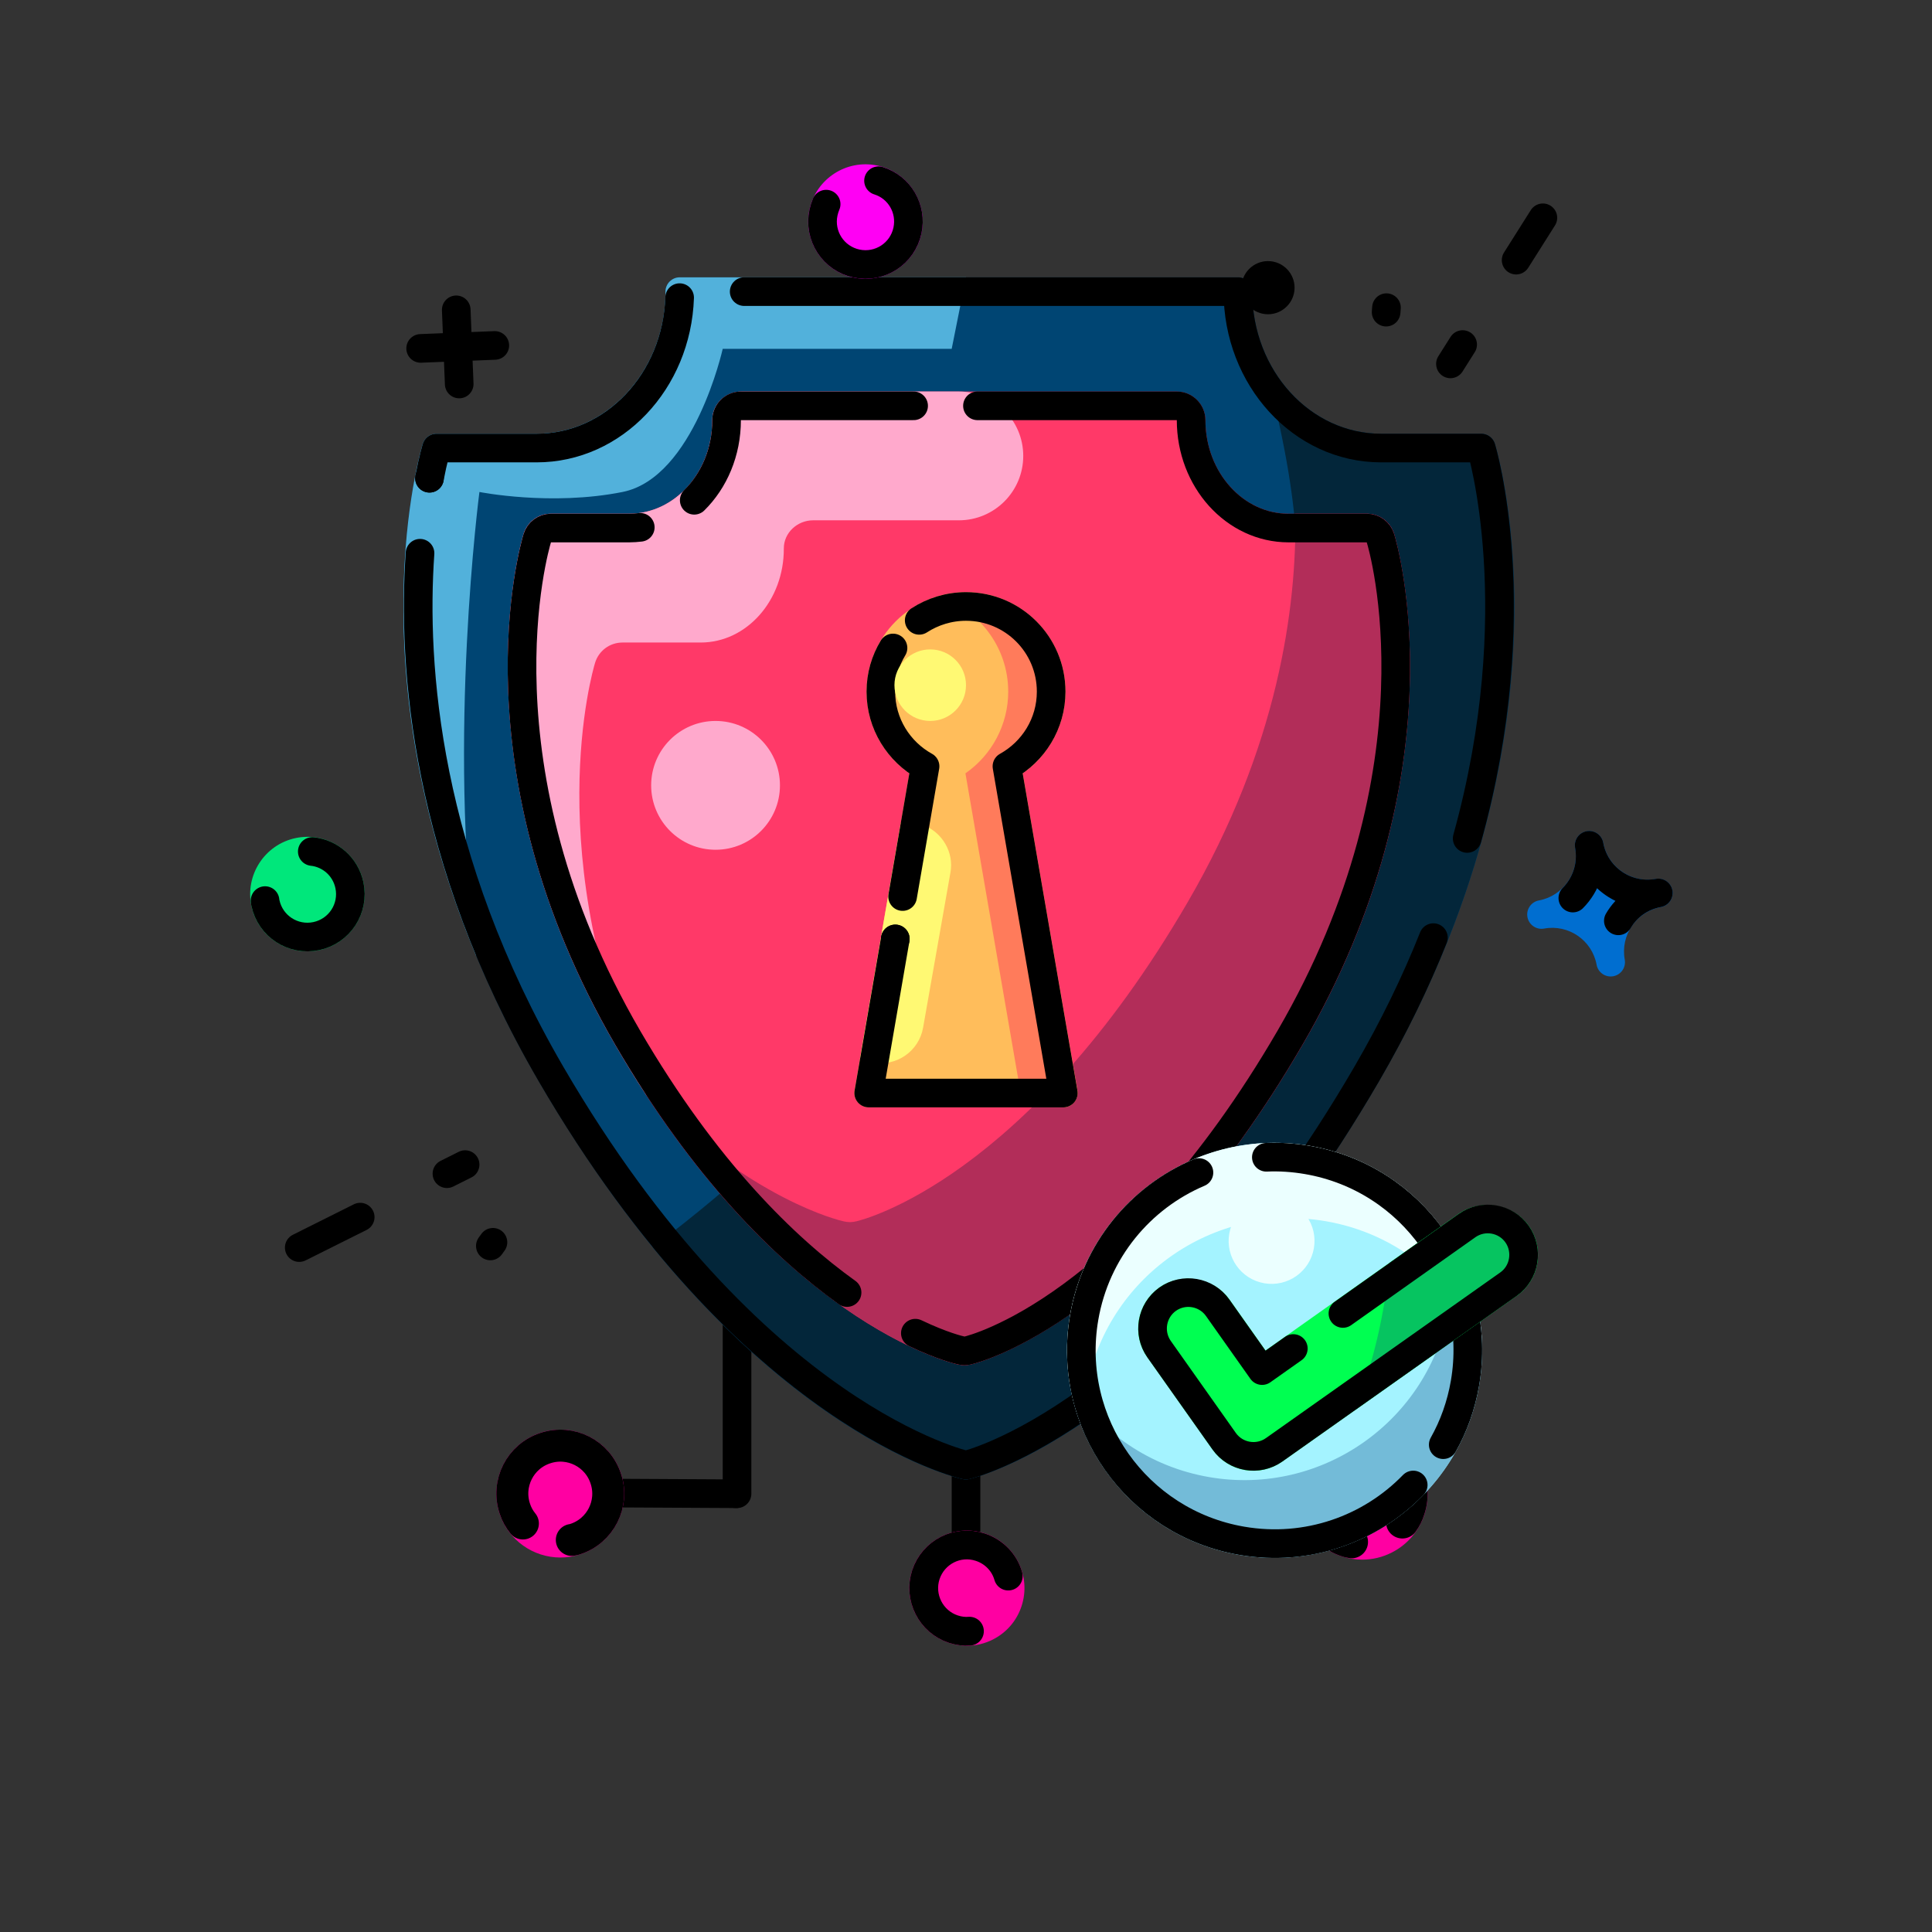 <svg xmlns="http://www.w3.org/2000/svg" xmlns:xlink="http://www.w3.org/1999/xlink" viewBox="0 0 1080 1080" width="1080" height="1080" preserveAspectRatio="xMidYMid meet" style="width: 100%; height: 100%; transform: translate3d(0px, 0px, 0px); content-visibility: visible;"><rect x="0" y="0" width="1080" height="1080" fill="#333333" stroke="none"/><defs><clipPath id="__lottie_element_5185"><rect width="1080" height="1080" x="0" y="0"></rect></clipPath></defs><g clip-path="url(#__lottie_element_5185)"><g transform="matrix(8,0,0,8,-3779.999,-3828.982)" opacity="1" style="display: block;"><g opacity="1" transform="matrix(1,0,0,1,558.095,577)"><path stroke-linecap="round" stroke-linejoin="round" fill-opacity="0" stroke="rgb(0,0,0)" stroke-opacity="1" stroke-width="2" d=" M7.558,5.94 C8.192,5.936 8.58,5.934 8.58,5.934"></path></g></g><g transform="matrix(8,0,0,8,-3779.999,-3828.982)" opacity="1" style="display: block;"><g opacity="1" transform="matrix(1,0,0,1,558.095,577)"><path stroke-linecap="round" stroke-linejoin="round" fill-opacity="0" stroke="rgb(0,0,0)" stroke-opacity="1" stroke-width="2" d=" M-3.195,-5.052 C-3.195,-2.216 -3.195,6 -3.195,6 C-3.195,6 4.695,5.956 7.558,5.94"></path></g></g><g transform="matrix(9.152,0,0,9.152,-4463.442,-4500.393)" opacity="1" style="display: block;"><g opacity="1" transform="matrix(1,0,0,1,570.902,583.001)"><path fill="rgb(255,0,162)" fill-opacity="1" d=" M1.242,-3.804 C-0.858,-4.488 -3.117,-3.339 -3.802,-1.242 C-3.802,-1.242 -3.802,-1.242 -3.803,-1.242 C-4.487,0.854 -3.338,3.117 -1.242,3.802 C-0.833,3.935 -0.414,4.001 0.003,4.001 C0.624,4.001 1.242,3.856 1.811,3.566 C2.764,3.082 3.471,2.256 3.803,1.24 C4.487,-0.857 3.338,-3.12 1.242,-3.804z"></path></g><g opacity="1" transform="matrix(1,0,0,1,570.902,582.959)"><path stroke-linecap="round" stroke-linejoin="round" fill-opacity="0" stroke="rgb(0,0,0)" stroke-opacity="1" stroke-width="2" d=" M2.458,1.751 C2.628,1.521 2.758,1.261 2.848,0.971 C3.368,-0.599 2.508,-2.299 0.928,-2.809 C-0.642,-3.329 -2.342,-2.469 -2.852,-0.889 C-3.362,0.681 -2.502,2.381 -0.932,2.891 C-0.832,2.921 -0.742,2.951 -0.642,2.961"></path></g></g><g transform="matrix(8,0,0,8,-3779.999,-3828.982)" opacity="1" style="display: block;"><g opacity="1" transform="matrix(1,0,0,1,521.865,577)"><path stroke-linecap="round" stroke-linejoin="round" fill-opacity="0" stroke="rgb(0,0,0)" stroke-opacity="1" stroke-width="2" d=" M2.043,5.999 C0.929,5.993 -9.934,5.934 -9.934,5.934"></path></g></g><g transform="matrix(8,0,0,8,-3779.999,-3828.982)" opacity="1" style="display: block;"><g opacity="1" transform="matrix(1,0,0,1,521.865,577)"><path stroke-linecap="round" stroke-linejoin="round" fill-opacity="0" stroke="rgb(0,0,0)" stroke-opacity="1" stroke-width="2" d=" M2.135,-6 C2.135,-6 2.135,6 2.135,6 C2.135,6 2.102,6 2.041,5.999"></path></g></g><g transform="matrix(8.931,0,0,8.931,-4223.74,-4371.833)" opacity="1" style="display: block;"><g opacity="1" transform="matrix(1,0,0,1,508,583)"><path fill="rgb(255,0,162)" fill-opacity="1" d=" M3.803,-1.241 C3.118,-3.338 0.855,-4.487 -1.241,-3.803 C-3.338,-3.118 -4.487,-0.855 -3.803,1.241 C-3.253,2.928 -1.682,4 0.003,4 C0.413,4 0.83,3.937 1.241,3.803 C3.338,3.118 4.487,0.855 3.803,-1.241z"></path></g><g opacity="1" transform="matrix(1,0,0,1,508,582.949)"><path stroke-linecap="round" stroke-linejoin="round" fill-opacity="0" stroke="rgb(0,0,0)" stroke-opacity="1" stroke-width="2" d=" M0.72,2.951 C0.79,2.941 0.86,2.921 0.93,2.901 C2.51,2.391 3.37,0.691 2.85,-0.879 C2.34,-2.459 0.64,-3.319 -0.93,-2.799 C-2.51,-2.289 -3.37,-0.589 -2.85,0.981 C-2.74,1.331 -2.56,1.651 -2.34,1.921"></path></g></g><g transform="matrix(8,0,0,8,540.001,843.018)" opacity="1" style="display: block;"><g opacity="1" transform="matrix(1,0,0,1,0,0)"><path stroke-linecap="round" stroke-linejoin="round" fill-opacity="0" stroke="rgb(0,0,0)" stroke-opacity="1" stroke-width="2" d=" M0,-2.729 C0,-1.716 0,1.839 0,2.773"></path></g></g><g transform="matrix(8,0,0,8,540.001,843.018)" opacity="1" style="display: block;"><g opacity="1" transform="matrix(1,0,0,1,0,0)"><path stroke-linecap="round" stroke-linejoin="round" fill-opacity="0" stroke="rgb(0,0,0)" stroke-opacity="1" stroke-width="2" d=" M0,-3 C0,-3 0,-2.901 0,-2.729"></path></g></g><g transform="matrix(8.043,0,0,8.043,-3803.228,-3865.624)" opacity="1" style="display: block;"><g opacity="1" transform="matrix(1,0,0,1,540.064,591)"><path fill="rgb(255,0,162)" fill-opacity="1" d=" M3.566,-1.812 C3.083,-2.765 2.257,-3.471 1.241,-3.803 C-0.86,-4.49 -3.119,-3.338 -3.803,-1.241 C-4.487,0.855 -3.338,3.117 -1.241,3.802 C-0.833,3.935 -0.413,4.002 0.004,4.002 C0.625,4.002 1.242,3.856 1.811,3.566 C2.763,3.082 3.47,2.256 3.801,1.241 C4.133,0.225 4.049,-0.859 3.566,-1.812z"></path></g><g opacity="1" transform="matrix(1,0,0,1,540.002,590.998)"><path stroke-linecap="round" stroke-linejoin="round" fill-opacity="0" stroke="rgb(0,0,0)" stroke-opacity="1" stroke-width="2" d=" M2.938,-0.838 C2.678,-1.758 1.968,-2.528 0.988,-2.848 C-0.582,-3.368 -2.272,-2.508 -2.792,-0.928 C-3.302,0.642 -2.442,2.342 -0.872,2.852 C-0.502,2.972 -0.122,3.022 0.238,2.992"></path></g></g><g transform="matrix(8,0,0,8,-3779.999,-3828.982)" opacity="1" style="display: block;"><g opacity="1" transform="matrix(1,0,0,1,539.501,540)"><path fill="rgb(0,69,115)" fill-opacity="1" d=" M29.359,14.17 C15.309,38.32 1.319,41.84 0.729,41.97 C0.649,41.99 0.579,42 0.499,42 C0.429,42 0.359,41.99 0.289,41.98 C-0.221,41.87 -10.161,39.54 -21.401,25.77 C-24.021,22.56 -26.701,18.73 -29.361,14.17 C-31.111,11.17 -32.551,8.23 -33.731,5.4 C-42.081,-14.56 -37.681,-29.64 -37.461,-30.36 C-37.331,-30.78 -36.941,-31.07 -36.501,-31.07 C-36.501,-31.07 -29.501,-31.07 -29.501,-31.07 C-24.541,-31.07 -20.501,-35.52 -20.501,-41 C-20.501,-41.55 -20.051,-42 -19.501,-42 C-19.501,-42 19.549,-42 19.549,-42 C20.079,-41.97 20.499,-41.53 20.499,-41 C20.499,-35.52 24.539,-31.07 29.499,-31.07 C29.499,-31.07 36.499,-31.07 36.499,-31.07 C36.939,-31.07 37.329,-30.78 37.459,-30.36 C37.709,-29.54 43.419,-9.98 29.359,14.17z"></path></g><g opacity="1" transform="matrix(1,0,0,1,548.208,540)"><path fill="rgb(3,38,58)" fill-opacity="1" d=" M20.652,14.17 C6.602,38.32 -7.388,41.84 -7.978,41.97 C-8.058,41.99 -8.128,42 -8.208,42 C-8.278,42 -8.348,41.99 -8.418,41.98 C-8.928,41.87 -18.868,39.54 -30.108,25.77 C-27.068,23.54 -24.208,21 -24.208,21 C-24.208,21 -1.208,17 -1.208,17 C-1.208,17 13.792,-11 14.792,-20 C15.522,-26.59 12.502,-36.94 10.842,-42 C11.372,-41.97 11.792,-41.53 11.792,-41 C11.792,-35.52 15.832,-31.07 20.792,-31.07 C20.792,-31.07 27.792,-31.07 27.792,-31.07 C28.232,-31.07 28.622,-30.78 28.752,-30.36 C29.002,-29.54 34.712,-9.98 20.652,14.17z"></path></g><g opacity="1" transform="matrix(1,0,0,1,539.503,540)"><path fill="rgb(255,57,104)" fill-opacity="1" d=" M30.412,-24.061 C30.154,-24.909 29.386,-25.479 28.499,-25.479 C28.499,-25.479 23.034,-25.479 23.034,-25.479 C19.831,-25.479 17.225,-28.411 17.225,-32.016 C17.225,-33.119 16.328,-34.016 15.225,-34.016 C15.225,-34.016 -15.23,-34.016 -15.23,-34.016 C-16.333,-34.016 -17.23,-33.119 -17.23,-32.016 C-17.23,-28.411 -19.835,-25.479 -23.038,-25.479 C-23.038,-25.479 -28.505,-25.479 -28.505,-25.479 C-29.391,-25.479 -30.159,-24.91 -30.418,-24.062 C-30.62,-23.4 -35.225,-7.631 -23.986,11.678 C-12.741,30.998 -0.553,33.858 -0.035,33.971 C0.105,34.001 0.247,34.016 0.388,34.016 C0.542,34.016 0.696,33.998 0.844,33.963 C1.325,33.851 12.742,30.989 23.981,11.678 C35.225,-7.639 30.622,-23.373 30.412,-24.061z"></path></g><g opacity="1" transform="matrix(1,0,0,1,544.306,544.27)"><path fill="rgb(178,45,89)" fill-opacity="1" d=" M19.174,7.41 C7.934,26.72 -3.476,29.58 -3.956,29.69 C-4.106,29.73 -4.266,29.75 -4.416,29.75 C-4.556,29.75 -4.696,29.73 -4.836,29.7 C-5.326,29.6 -16.106,27.07 -26.716,10.76 C-19.256,18.2 -13.196,19.62 -12.836,19.7 C-12.696,19.73 -12.556,19.75 -12.416,19.75 C-12.266,19.75 -12.106,19.73 -11.956,19.69 C-11.476,19.58 -0.066,16.72 11.174,-2.59 C17.504,-13.46 18.814,-23.2 18.704,-29.75 C18.704,-29.75 23.694,-29.75 23.694,-29.75 C24.584,-29.75 25.354,-29.18 25.614,-28.33 C25.814,-27.64 30.424,-11.91 19.174,7.41z"></path></g><g opacity="1" transform="matrix(1,0,0,1,525.99,530.585)"><path fill="rgb(255,169,204)" fill-opacity="1" d=" M18.01,-20.105 C18.01,-20.105 18.01,-20.105 18.01,-20.105 C18.01,-17.62 15.995,-15.605 13.51,-15.605 C13.51,-15.605 3.326,-15.605 3.326,-15.605 C2.226,-15.605 1.276,-14.736 1.28,-13.636 C1.295,-10.012 -1.311,-7.065 -4.53,-7.065 C-4.53,-7.065 -9.99,-7.065 -9.99,-7.065 C-10.88,-7.065 -11.65,-6.495 -11.91,-5.645 C-12.09,-5.045 -15.86,7.875 -8.3,24.605 C-9.03,23.505 -9.75,22.335 -10.47,21.095 C-21.71,1.785 -17.11,-13.985 -16.91,-14.645 C-16.65,-15.495 -15.88,-16.065 -14.99,-16.065 C-14.99,-16.065 -9.53,-16.065 -9.53,-16.065 C-6.311,-16.065 -3.705,-19.012 -3.72,-22.636 C-3.724,-23.736 -2.774,-24.605 -1.674,-24.605 C-1.674,-24.605 13.51,-24.605 13.51,-24.605 C15.995,-24.605 18.01,-22.59 18.01,-20.105z"></path></g><g opacity="1" transform="matrix(1,0,0,1,520.343,521.7)"><path fill="rgb(82,177,219)" fill-opacity="1" d=" M19.657,-23.7 C19.657,-23.7 18.657,-18.7 18.657,-18.7 C18.657,-18.7 2.657,-18.7 2.657,-18.7 C2.657,-18.7 0.657,-9.7 -4.343,-8.7 C-9.343,-7.7 -14.343,-8.7 -14.343,-8.7 C-14.343,-8.7 -16.603,8.65 -14.573,23.7 C-22.923,3.74 -18.523,-11.34 -18.303,-12.06 C-18.173,-12.48 -17.783,-12.77 -17.343,-12.77 C-17.343,-12.77 -10.343,-12.77 -10.343,-12.77 C-5.383,-12.77 -1.343,-17.22 -1.343,-22.7 C-1.343,-23.25 -0.893,-23.7 -0.343,-23.7 C-0.343,-23.7 19.657,-23.7 19.657,-23.7z"></path></g><g opacity="1" transform="matrix(1,0,0,1,520.333,542.205)"><path stroke-linecap="round" stroke-linejoin="round" fill-opacity="0" stroke="rgb(0,0,0)" stroke-opacity="1" stroke-width="2" d=" M-3.093,-26.735 C-3.353,-26.705 -3.613,-26.685 -3.873,-26.685 C-3.873,-26.685 -9.333,-26.685 -9.333,-26.685 C-9.773,-26.685 -10.163,-26.395 -10.293,-25.975 C-10.483,-25.335 -14.973,-9.975 -3.953,8.965 C1.447,18.225 7.017,23.625 11.357,26.735"></path></g><g opacity="1" transform="matrix(1,0,0,1,553.244,540)"><path stroke-linecap="round" stroke-linejoin="round" fill-opacity="0" stroke="rgb(0,0,0)" stroke-opacity="1" stroke-width="2" d=" M-12.444,-33.02 C-12.444,-33.02 1.486,-33.02 1.486,-33.02 C2.036,-33.02 2.486,-32.57 2.486,-32.02 C2.486,-27.86 5.536,-24.48 9.296,-24.48 C9.296,-24.48 14.756,-24.48 14.756,-24.48 C15.196,-24.48 15.586,-24.19 15.716,-23.77 C15.916,-23.13 20.396,-7.77 9.376,11.17 C-1.644,30.11 -12.664,32.88 -13.124,32.99 C-13.204,33.01 -13.274,33.02 -13.354,33.02 C-13.424,33.02 -13.494,33.01 -13.564,32.99 C-13.714,32.96 -14.904,32.68 -16.784,31.78"></path></g><g opacity="1" transform="matrix(1,0,0,1,528.675,510.28)"><path stroke-linecap="round" stroke-linejoin="round" fill-opacity="0" stroke="rgb(0,0,0)" stroke-opacity="1" stroke-width="2" d=" M-7.665,3.3 C-6.275,1.93 -5.405,-0.07 -5.405,-2.3 C-5.405,-2.85 -4.955,-3.3 -4.405,-3.3 C-4.405,-3.3 7.665,-3.3 7.665,-3.3"></path></g><g opacity="1" transform="matrix(1,0,0,1,539.998,538)"><path fill="rgb(255,189,91)" fill-opacity="1" d=" M7.792,16.83 C7.832,17.12 7.752,17.42 7.562,17.64 C7.382,17.87 7.092,18 6.802,18 C6.802,18 -6.798,18 -6.798,18 C-7.088,18 -7.368,17.87 -7.558,17.64 C-7.748,17.42 -7.838,17.12 -7.788,16.83 C-7.788,16.83 -7.398,14.54 -7.398,14.54 C-7.398,14.54 -4.558,-1.87 -4.558,-1.87 C-4.558,-1.87 -3.958,-5.34 -3.958,-5.34 C-5.818,-6.63 -6.948,-8.76 -6.948,-11.05 C-6.948,-14.88 -3.828,-18 0.002,-18 C3.832,-18 6.952,-14.88 6.952,-11.05 C6.952,-8.76 5.822,-6.63 3.962,-5.34 C3.962,-5.34 7.792,16.83 7.792,16.83z"></path></g><g opacity="1" transform="matrix(1,0,0,1,535.78,544.501)"><path fill="rgb(255,249,115)" fill-opacity="1" d=" M3.18,-5.421 C3.18,-5.241 3.16,-5.071 3.13,-4.891 C3.13,-4.891 1.22,5.939 1.22,5.939 C0.93,7.569 -0.63,8.659 -2.26,8.369 C-2.59,8.309 -2.9,8.199 -3.18,8.039 C-3.18,8.039 -0.34,-8.371 -0.34,-8.371 C-0.01,-8.431 0.34,-8.431 0.7,-8.371 C2.15,-8.111 3.18,-6.841 3.18,-5.421z"></path></g><g opacity="1" transform="matrix(1,0,0,1,542.9,538)"><path fill="rgb(255,123,91)" fill-opacity="1" d=" M4.89,16.83 C4.93,17.12 4.85,17.42 4.66,17.64 C4.48,17.87 4.19,18 3.9,18 C3.9,18 -0.1,18 -0.1,18 C0.19,18 0.48,17.87 0.66,17.64 C0.85,17.42 0.93,17.12 0.89,16.83 C0.89,16.83 -2.94,-5.34 -2.94,-5.34 C-1.08,-6.63 0.05,-8.76 0.05,-11.05 C0.05,-14.19 -2.04,-16.85 -4.9,-17.71 C-4.26,-17.9 -3.59,-18 -2.9,-18 C0.93,-18 4.05,-14.88 4.05,-11.05 C4.05,-8.76 2.92,-6.63 1.06,-5.34 C1.06,-5.34 4.89,16.83 4.89,16.83z"></path></g><g opacity="1" transform="matrix(1,0,0,1,537.191,549.14)"><path stroke-linecap="round" stroke-linejoin="round" fill-opacity="0" stroke="rgb(0,0,0)" stroke-opacity="1" stroke-width="2" d=" M-35.341,-31.86 C-35.891,-24 -34.991,-10.6 -26.191,4.53 C-12.191,28.58 2.809,31.86 2.809,31.86 C2.809,31.86 16.809,28.58 30.809,4.53 C32.709,1.26 34.249,-1.93 35.469,-5"></path></g><g opacity="1" transform="matrix(1,0,0,1,550.89,518.105)"><path stroke-linecap="round" stroke-linejoin="round" fill-opacity="0" stroke="rgb(0,0,0)" stroke-opacity="1" stroke-width="2" d=" M-26.39,-19.105 C-26.39,-19.105 8.11,-19.105 8.11,-19.105 C8.11,-13.065 12.59,-8.175 18.11,-8.175 C18.11,-8.175 25.11,-8.175 25.11,-8.175 C25.11,-8.175 28.56,3.145 24.13,19.105"></path></g><g opacity="1" transform="matrix(1,0,0,1,511.25,505.73)"><path stroke-linecap="round" stroke-linejoin="round" fill-opacity="0" stroke="rgb(0,0,0)" stroke-opacity="1" stroke-width="2" d=" M-8.74,6.31 C-8.74,6.31 -8.74,6.3 -8.74,6.3 C-8.48,4.94 -8.25,4.2 -8.25,4.2 C-8.25,4.2 -1.25,4.2 -1.25,4.2 C4.14,4.2 8.54,-0.46 8.74,-6.31"></path></g><g opacity="1" transform="matrix(1,0,0,1,540,538)"><path stroke-linecap="round" stroke-linejoin="round" fill-opacity="0" stroke="rgb(0,0,0)" stroke-opacity="1" stroke-width="2" d=" M-3.27,-16.03 C-2.33,-16.64 -1.2,-17 0,-17 C3.29,-17 5.95,-14.34 5.95,-11.05 C5.95,-8.8 4.7,-6.85 2.86,-5.83 C2.86,-5.83 6.8,17 6.8,17 C6.8,17 -6.8,17 -6.8,17 C-6.8,17 -4.94,6.23 -4.94,6.23"></path></g><g opacity="1" transform="matrix(1,0,0,1,535.595,532.585)"><path stroke-linecap="round" stroke-linejoin="round" fill-opacity="0" stroke="rgb(0,0,0)" stroke-opacity="1" stroke-width="2" d=" M-0.695,-8.685 C-1.235,-7.795 -1.545,-6.755 -1.545,-5.635 C-1.545,-3.385 -0.295,-1.435 1.545,-0.415 C1.545,-0.415 -0.025,8.685 -0.025,8.685"></path></g><g opacity="1" transform="matrix(1,0,0,1,537.5,526.5)"><path fill="rgb(255,249,115)" fill-opacity="1" d=" M2.5,0 C2.5,1.381 1.381,2.5 0,2.5 C-1.381,2.5 -2.5,1.381 -2.5,0 C-2.5,-1.381 -1.381,-2.5 0,-2.5 C1.381,-2.5 2.5,-1.381 2.5,0z"></path></g><g opacity="1" transform="matrix(1,0,0,1,522.5,533.5)"><path fill="rgb(255,169,204)" fill-opacity="1" d=" M4.5,0 C4.5,2.485 2.485,4.5 0,4.5 C-2.485,4.5 -4.5,2.485 -4.5,0 C-4.5,-2.485 -2.485,-4.5 0,-4.5 C2.485,-4.5 4.5,-2.485 4.5,0z"></path></g><g opacity="1" transform="matrix(1,0,0,1,502.51,512.035)"><path stroke-linecap="round" stroke-linejoin="round" fill-opacity="0" stroke="rgb(0,0,0)" stroke-opacity="1" stroke-width="2" d=" M0,0.005 C0,0.005 0,-0.005 0,-0.005"></path></g><g opacity="1" transform="matrix(1,0,0,1,535.06,544.235)"><path stroke-linecap="round" stroke-linejoin="round" fill-opacity="0" stroke="rgb(0,0,0)" stroke-opacity="1" stroke-width="2" d=" M0,0.005 C0,0.005 0,-0.005 0,-0.005"></path></g></g><g transform="matrix(7.885,1.354,-1.354,7.885,-2950.602,-4456.487)" opacity="1" style="display: block;"><g opacity="1" transform="matrix(1,0,0,1,561.5,564.5)"><path fill="rgb(164,243,255)" fill-opacity="1" d=" M0,-14.5 C-7.995,-14.5 -14.5,-7.995 -14.5,0 C-14.5,7.995 -7.995,14.5 0,14.5 C7.995,14.5 14.5,7.995 14.5,0 C14.5,-7.995 7.995,-14.5 0,-14.5z"></path></g><g opacity="1" transform="matrix(1,0,0,1,561.37,561.13)"><path fill="rgb(235,255,255)" fill-opacity="1" d=" M14.37,0.61 C11.8,-3.44 7.27,-6.13 2.13,-6.13 C-5.87,-6.13 -12.37,0.37 -12.37,8.37 C-12.37,9.31 -12.28,10.24 -12.11,11.13 C-13.54,8.89 -14.37,6.23 -14.37,3.37 C-14.37,-4.63 -7.87,-11.13 0.13,-11.13 C7.19,-11.13 13.08,-6.07 14.37,0.61z"></path></g><g opacity="1" transform="matrix(1,0,0,1,561.91,566.85)"><path fill="rgb(115,187,216)" fill-opacity="1" d=" M14.09,-2.35 C14.09,5.65 7.59,12.15 -0.41,12.15 C-6.73,12.15 -12.11,8.1 -14.09,2.45 C-11.44,5.34 -7.63,7.15 -3.41,7.15 C4.59,7.15 11.09,0.65 11.09,-7.35 C11.09,-9.03 10.8,-10.65 10.27,-12.15 C12.65,-9.56 14.09,-6.13 14.09,-2.35z"></path></g><g opacity="1" transform="matrix(1,0,0,1,560.32,565.575)"><path stroke-linecap="round" stroke-linejoin="round" fill-opacity="0" stroke="rgb(0,0,0)" stroke-opacity="1" stroke-width="2" d=" M-6.13,-12.425 C-9.86,-10.025 -12.32,-5.835 -12.32,-1.075 C-12.32,6.385 -6.28,12.425 1.18,12.425 C5.81,12.425 9.89,10.105 12.32,6.555"></path></g><g opacity="1" transform="matrix(1,0,0,1,566.825,560)"><path stroke-linecap="round" stroke-linejoin="round" fill-opacity="0" stroke="rgb(0,0,0)" stroke-opacity="1" stroke-width="2" d=" M-8.175,-8.7 C-7.255,-8.9 -6.305,-9 -5.325,-9 C2.135,-9 8.175,-2.96 8.175,4.5 C8.175,6.08 7.905,7.6 7.405,9"></path></g><g opacity="1" transform="matrix(1,0,0,1,565.179,562.51)"><path fill="rgb(0,255,81)" fill-opacity="1" d=" M12.351,-4.63 C12.351,-4.63 2.531,5.19 2.531,5.19 C2.531,5.19 -1.829,9.55 -1.829,9.55 C-2.489,10.21 -3.369,10.58 -4.299,10.58 C-5.239,10.58 -6.119,10.21 -6.779,9.55 C-6.779,9.55 -12.349,3.98 -12.349,3.98 C-13.019,3.32 -13.379,2.44 -13.379,1.5 C-13.379,0.56 -13.009,-0.32 -12.349,-0.98 C-11.029,-2.3 -8.719,-2.3 -7.389,-0.98 C-7.389,-0.98 -4.299,2.11 -4.299,2.11 C-4.299,2.11 3.201,-5.4 3.201,-5.4 C3.201,-5.4 7.391,-9.59 7.391,-9.59 C8.721,-10.91 11.031,-10.91 12.351,-9.59 C13.721,-8.22 13.721,-5.99 12.351,-4.63z"></path></g><g opacity="1" transform="matrix(1,0,0,1,573.134,559.815)"><path fill="rgb(6,196,96)" fill-opacity="1" d=" M4.396,-1.935 C4.396,-1.935 -5.424,7.885 -5.424,7.885 C-4.514,3.755 -4.554,-0.135 -4.754,-2.705 C-4.754,-2.705 -0.564,-6.895 -0.564,-6.895 C0.766,-8.215 3.076,-8.215 4.396,-6.895 C5.766,-5.525 5.766,-3.295 4.396,-1.935z"></path></g><g opacity="1" transform="matrix(1,0,0,1,565.18,562.49)"><path stroke-linecap="round" stroke-linejoin="round" fill-opacity="0" stroke="rgb(0,0,0)" stroke-opacity="1" stroke-width="2" d=" M0.59,-1.34 C0.59,-1.34 8.1,-8.86 8.1,-8.86 C9.08,-9.84 10.67,-9.84 11.65,-8.86 C12.62,-7.88 12.62,-6.29 11.65,-5.32 C11.65,-5.32 -2.53,8.86 -2.53,8.86 C-3.51,9.84 -5.1,9.84 -6.08,8.86 C-6.08,8.86 -11.65,3.29 -11.65,3.29 C-12.62,2.31 -12.62,0.73 -11.65,-0.25 C-10.67,-1.23 -9.08,-1.23 -8.1,-0.25 C-8.1,-0.25 -4.3,3.55 -4.3,3.55 C-4.3,3.55 -2.41,1.66 -2.41,1.66"></path></g><g opacity="1" transform="matrix(1,0,0,1,560,557)"><path fill="rgb(235,255,255)" fill-opacity="1" d=" M3,0 C3,1.657 1.657,3 0,3 C-1.657,3 -3,1.657 -3,0 C-3,-1.657 -1.657,-3 0,-3 C1.657,-3 3,-1.657 3,0z"></path></g></g><g transform="matrix(8,0,0,8,196.001,599.018)" opacity="1" style="display: block;"><g opacity="1" transform="matrix(1,0,0,1,0,0)"><path stroke-linecap="round" stroke-linejoin="round" fill-opacity="0" stroke="rgb(0,0,0)" stroke-opacity="1" stroke-width="2" d="M0 0"></path></g></g><g transform="matrix(8,0,0,8,252.001,727.018)" opacity="1" style="display: block;"><g opacity="1" transform="matrix(1,0,0,1,0,0)"><path stroke-linecap="round" stroke-linejoin="round" fill-opacity="0" stroke="rgb(0,0,0)" stroke-opacity="1" stroke-width="2" d=" M2.946,-4.071 C2.946,-4.071 2.88,-3.98 2.762,-3.816"></path></g></g><g transform="matrix(8,0,0,8,-3779.999,-3828.982)" opacity="1" style="display: block;"><g opacity="1" transform="matrix(1,0,0,1,491.335,566.835)"><path stroke-linecap="round" stroke-linejoin="round" fill-opacity="0" stroke="rgb(0,0,0)" stroke-opacity="1" stroke-width="2" d=" M6.335,-3.165 C6.335,-3.165 4.417,-2.207 2.074,-1.036"></path></g><g opacity="1" transform="matrix(1,0,0,1,503.11,560.945)"><path stroke-linecap="round" stroke-linejoin="round" fill-opacity="0" stroke="rgb(0,0,0)" stroke-opacity="1" stroke-width="2" d=" M1.89,-0.945 C1.89,-0.945 1.318,-0.659 0.619,-0.309"></path></g></g><g transform="matrix(8,0,0,8,892.561,214.282)" opacity="1" style="display: block;"><g opacity="1" transform="matrix(1,0,0,1,0,0)"><path stroke-linecap="round" stroke-linejoin="round" fill-opacity="0" stroke="rgb(0,0,0)" stroke-opacity="1" stroke-width="2" d="M0 0"></path></g></g><g transform="matrix(8,0,0,8,777.921,134.41)" opacity="1" style="display: block;"><g opacity="1" transform="matrix(1,0,0,1,0,0)"><path stroke-linecap="round" stroke-linejoin="round" fill-opacity="0" stroke="rgb(0,0,0)" stroke-opacity="1" stroke-width="2" d=" M-0.384,5.01 C-0.384,5.01 -0.375,4.898 -0.36,4.697"></path></g></g><g transform="matrix(8,0,0,8,-3779.999,-3828.982)" opacity="1" style="display: block;"><g opacity="1" transform="matrix(1,0,0,1,581.22,492.4)"><path stroke-linecap="round" stroke-linejoin="round" fill-opacity="0" stroke="rgb(0,0,0)" stroke-opacity="1" stroke-width="2" d=" M-2.78,4.4 C-2.78,4.4 -1.938,3.068 -0.91,1.441"></path></g><g opacity="1" transform="matrix(1,0,0,1,575.12,502.04)"><path stroke-linecap="round" stroke-linejoin="round" fill-opacity="0" stroke="rgb(0,0,0)" stroke-opacity="1" stroke-width="2" d=" M-1.27,2.01 C-1.27,2.01 -0.886,1.402 -0.416,0.658"></path></g></g><g transform="matrix(-7.826,1.661,-1.661,-7.826,4926.528,3866.179)" opacity="1" style="display: block;"><g opacity="1" transform="matrix(1,0,0,1,494,535)"><path fill="rgb(0,231,123)" fill-opacity="1" d=" M0,-4 C-2.206,-4 -4,-2.206 -4,0 C-4,2.206 -2.206,4 0,4 C2.206,4 4,2.206 4,0 C4,-2.206 2.206,-4 0,-4z"></path></g><g opacity="1" transform="matrix(1,0,0,1,494,534.92)"><path stroke-linecap="round" stroke-linejoin="round" fill-opacity="0" stroke="rgb(0,0,0)" stroke-opacity="1" stroke-width="2" d=" M2.99,0.25 C3,0.19 3,0.14 3,0.08 C3,-1.58 1.66,-2.92 0,-2.92 C-1.66,-2.92 -3,-1.58 -3,0.08 C-3,1.41 -2.14,2.53 -0.95,2.92"></path></g></g><g transform="matrix(-7.826,-1.661,1.661,-7.826,3844.494,4828.252)" opacity="1" style="display: block;"><g opacity="1" transform="matrix(1,0,0,1,533,488)"><path fill="rgb(255,0,244)" fill-opacity="1" d=" M0,-4 C-2.206,-4 -4,-2.206 -4,0 C-4,2.206 -2.206,4 0,4 C2.206,4 4,2.206 4,0 C4,-2.206 2.206,-4 0,-4z"></path></g><g opacity="1" transform="matrix(1,0,0,1,533,487.99)"><path stroke-linecap="round" stroke-linejoin="round" fill-opacity="0" stroke="rgb(0,0,0)" stroke-opacity="1" stroke-width="2" d=" M2.94,0.63 C2.98,0.43 3,0.22 3,0.01 C3,-1.65 1.66,-2.99 0,-2.99 C-1.66,-2.99 -3,-1.65 -3,0.01 C-3,1.57 -1.82,2.85 -0.3,2.99"></path></g></g><g transform="matrix(9.782,0,0,9.782,708.817,160.814)" opacity="1" style="display: block;"><g opacity="1" transform="matrix(1,0,0,1,0,0)"><path fill="rgb(0,0,0)" fill-opacity="1" d=" M0,1.519 C-0.837,1.519 -1.519,0.837 -1.519,0 C-1.519,-0.837 -0.837,-1.519 0,-1.519 C0.837,-1.519 1.519,-0.837 1.519,0 C1.519,0.837 0.837,1.519 0,1.519z"></path></g></g><g transform="matrix(1.448,7.868,-7.868,1.448,4257.93,-4868.943)" opacity="1" style="display: block;"><g opacity="1" transform="matrix(1,0,0,1,584.564,535.08)"><path fill="rgb(0,110,208)" fill-opacity="1" d=" M4.15,-1 C2.413,-1 1,-2.413 1,-4.15 C1,-4.702 0.553,-5.15 0,-5.15 C-0.553,-5.15 -1,-4.702 -1,-4.15 C-1,-2.413 -2.414,-1 -4.15,-1 C-4.703,-1 -5.15,-0.552 -5.15,0 C-5.15,0.552 -4.703,1 -4.15,1 C-2.414,1 -1,2.413 -1,4.15 C-1,4.702 -0.553,5.15 0,5.15 C0.553,5.15 1,4.702 1,4.15 C1,2.413 2.413,1 4.15,1 C4.703,1 5.15,0.552 5.15,0 C5.15,-0.552 4.703,-1 4.15,-1z"></path></g><g opacity="1" transform="matrix(1,0,0,1,583.19,533.9)"><path stroke-linecap="round" stroke-linejoin="round" fill-opacity="0" stroke="rgb(0,0,0)" stroke-opacity="1" stroke-width="2" d=" M2.78,0.13 C1.91,-0.62 1.37,-1.73 1.37,-2.97 C1.37,-0.68 -0.48,1.18 -2.78,1.18 C-1.36,1.18 -0.11,1.89 0.64,2.97"></path></g></g><g transform="matrix(0.32,7.994,-7.994,0.32,4096.868,-4004.442)" opacity="1" style="display: block;"><g opacity="1" transform="matrix(1,0,0,1,505.147,500.706)"><path stroke-linecap="round" stroke-linejoin="round" fill-opacity="0" stroke="rgb(0,0,0)" stroke-opacity="1" stroke-width="2" d=" M0,-2.593 C0,-2.593 0,2.593 0,2.593"></path></g><g opacity="1" transform="matrix(1,0,0,1,505.147,500.706)"><path stroke-linecap="round" stroke-linejoin="round" fill-opacity="0" stroke="rgb(0,0,0)" stroke-opacity="1" stroke-width="2" d=" M2.593,0 C2.593,0 -2.593,0 -2.593,0"></path></g></g></g></svg>